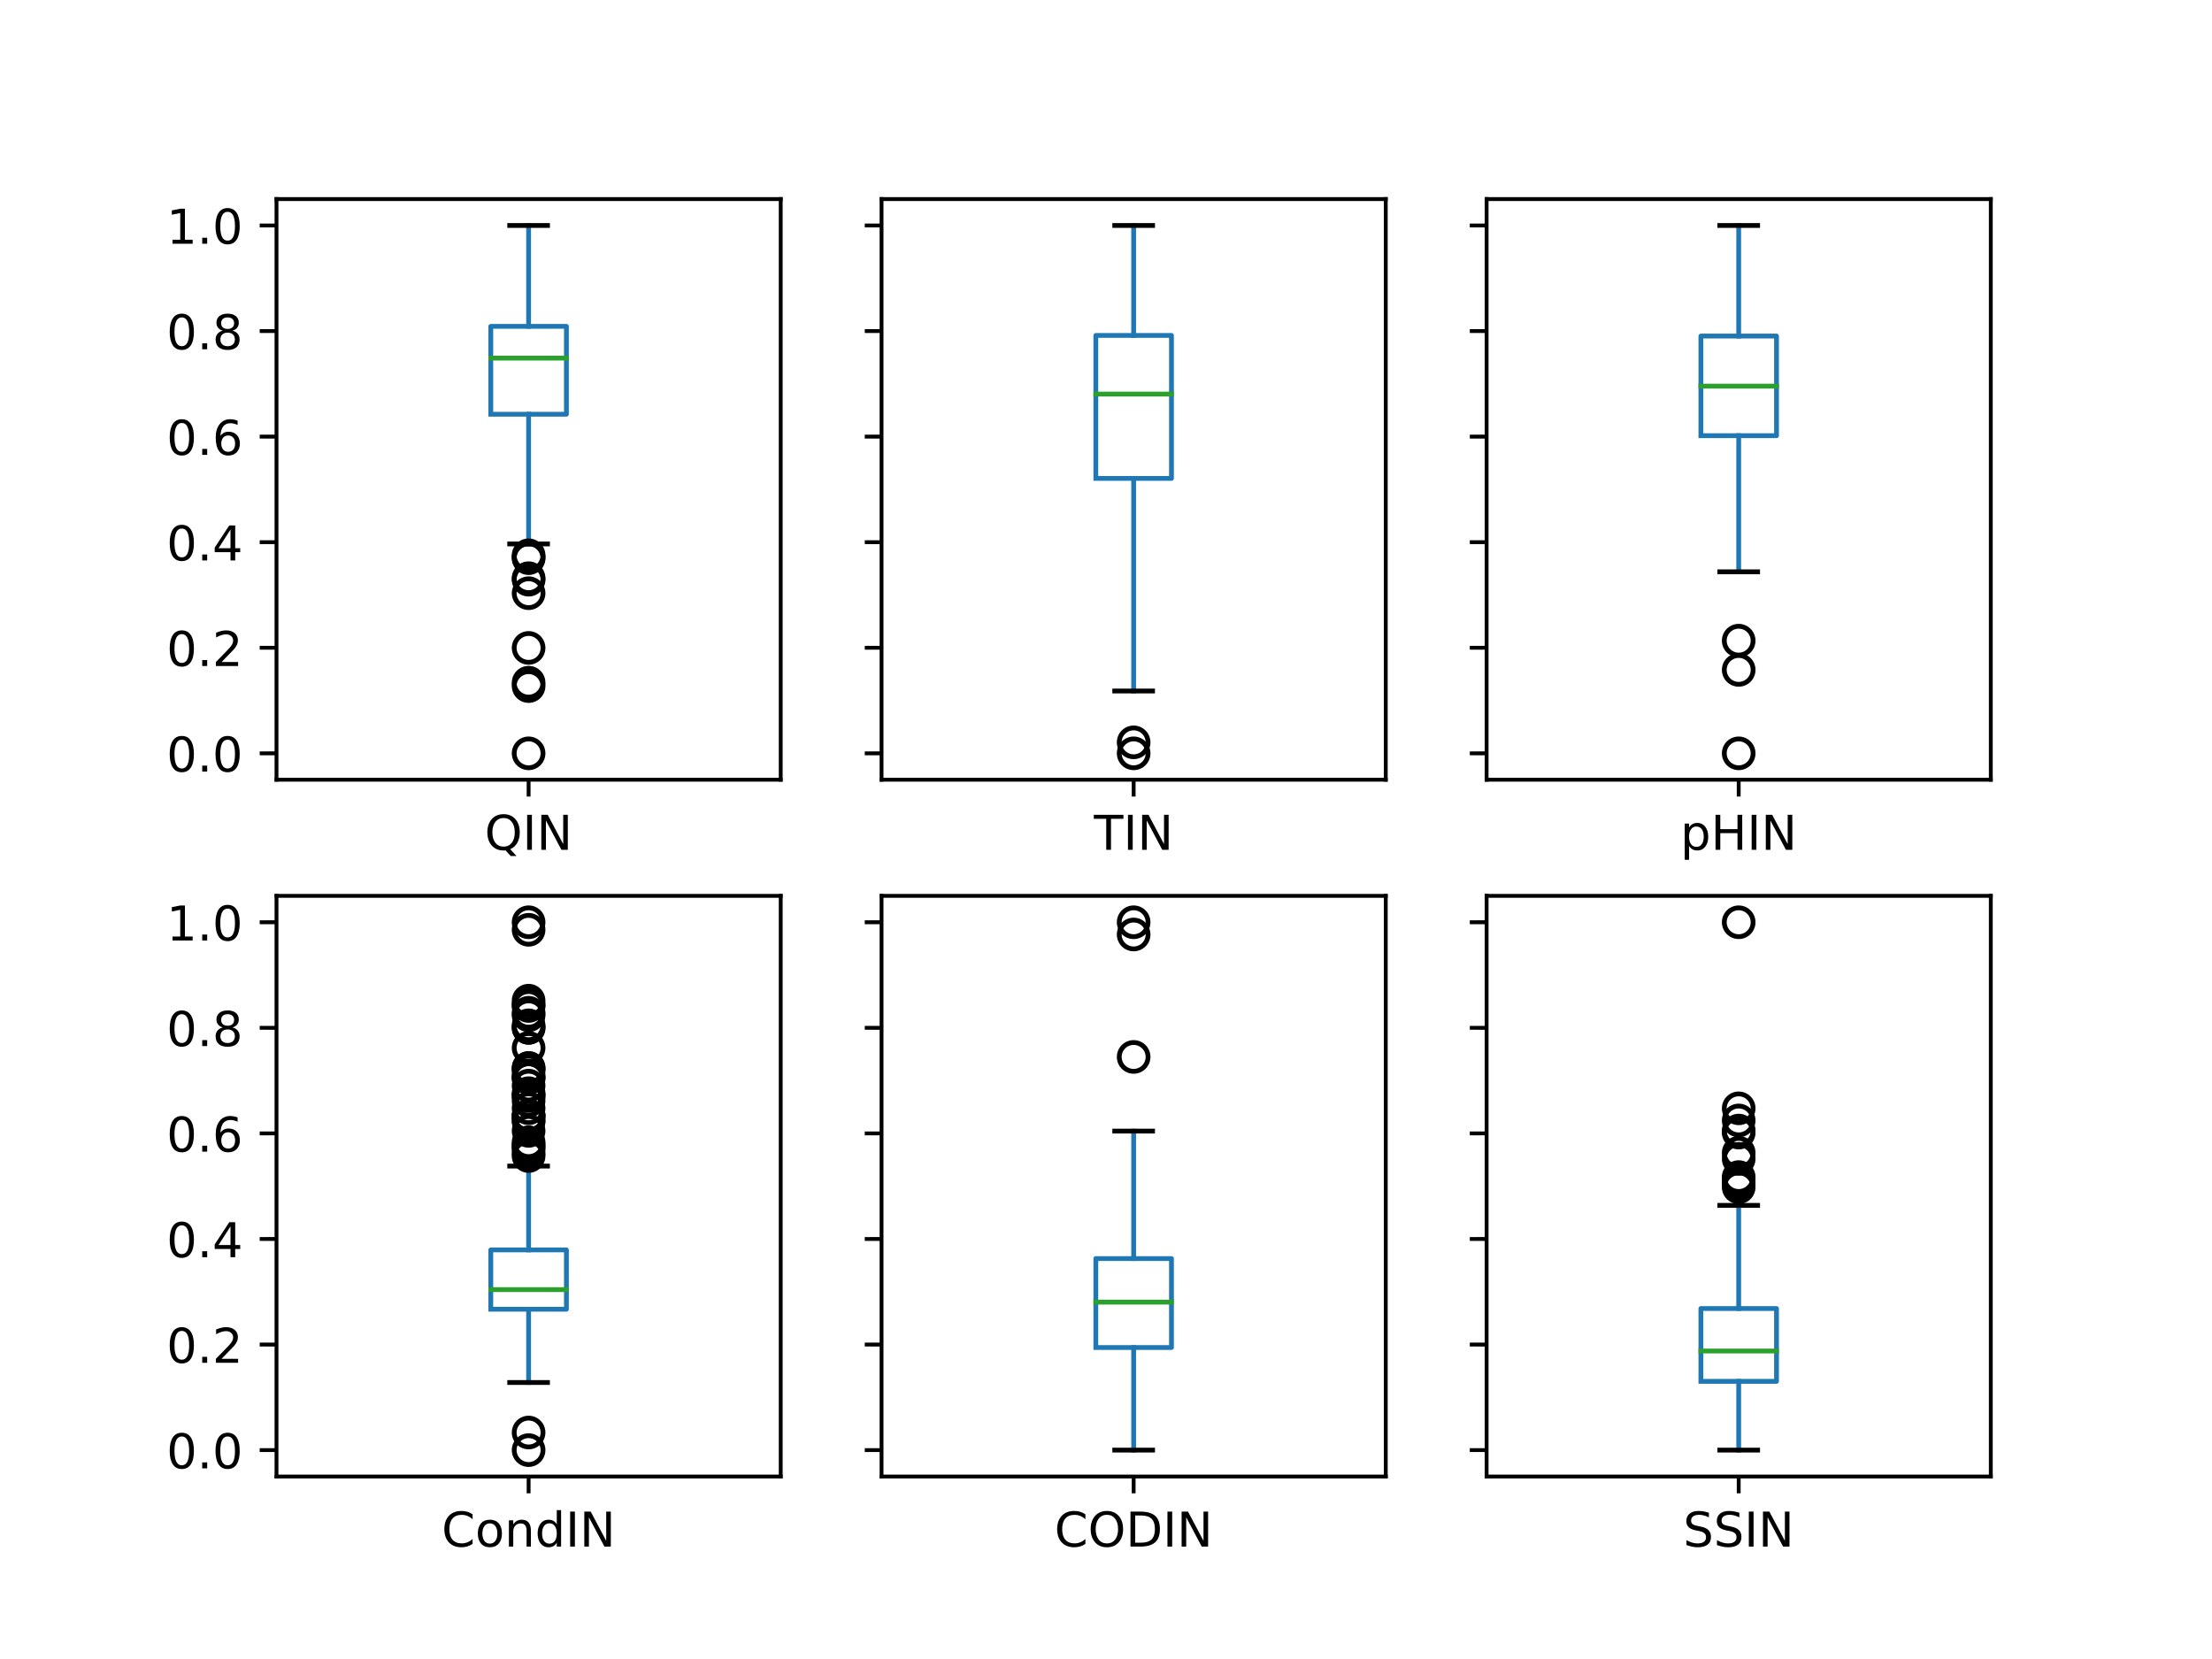 <?xml version="1.0" encoding="utf-8" standalone="no"?>
<!DOCTYPE svg PUBLIC "-//W3C//DTD SVG 1.1//EN"
  "http://www.w3.org/Graphics/SVG/1.1/DTD/svg11.dtd">
<!-- Created with matplotlib (https://matplotlib.org/) -->
<svg height="345.6pt" version="1.1" viewBox="0 0 460.8 345.6" width="460.8pt" xmlns="http://www.w3.org/2000/svg" xmlns:xlink="http://www.w3.org/1999/xlink">
 <defs>
  <style type="text/css">
*{stroke-linecap:butt;stroke-linejoin:round;}
  </style>
 </defs>
 <g id="figure_1">
  <g id="patch_1">
   <path d="M 0 345.6 
L 460.8 345.6 
L 460.8 0 
L 0 0 
z
" style="fill:#ffffff;"/>
  </g>
  <g id="axes_1">
   <g id="patch_2">
    <path d="M 57.6 162.432 
L 162.635 162.432 
L 162.635 41.472 
L 57.6 41.472 
z
" style="fill:#ffffff;"/>
   </g>
   <g id="matplotlib.axis_1">
    <g id="xtick_1">
     <g id="line2d_1">
      <defs>
       <path d="M 0 0 
L 0 3.5 
" id="ma917b4b64f" style="stroke:#000000;stroke-width:0.8;"/>
      </defs>
      <g>
       <use style="stroke:#000000;stroke-width:0.8;" x="110.118" xlink:href="#ma917b4b64f" y="162.432"/>
      </g>
     </g>
     <g id="text_1">
      <!-- QIN -->
      <defs>
       <path d="M 39.406 66.219 
Q 28.656 66.219 22.328 58.203 
Q 16.016 50.203 16.016 36.375 
Q 16.016 22.609 22.328 14.594 
Q 28.656 6.594 39.406 6.594 
Q 50.141 6.594 56.422 14.594 
Q 62.703 22.609 62.703 36.375 
Q 62.703 50.203 56.422 58.203 
Q 50.141 66.219 39.406 66.219 
z
M 53.219 1.312 
L 66.219 -12.891 
L 54.297 -12.891 
L 43.5 -1.219 
Q 41.891 -1.312 41.031 -1.359 
Q 40.188 -1.422 39.406 -1.422 
Q 24.031 -1.422 14.812 8.859 
Q 5.609 19.141 5.609 36.375 
Q 5.609 53.656 14.812 63.938 
Q 24.031 74.219 39.406 74.219 
Q 54.734 74.219 63.906 63.938 
Q 73.094 53.656 73.094 36.375 
Q 73.094 23.688 67.984 14.641 
Q 62.891 5.609 53.219 1.312 
z
" id="DejaVuSans-81"/>
       <path d="M 9.812 72.906 
L 19.672 72.906 
L 19.672 0 
L 9.812 0 
z
" id="DejaVuSans-73"/>
       <path d="M 9.812 72.906 
L 23.094 72.906 
L 55.422 11.922 
L 55.422 72.906 
L 64.984 72.906 
L 64.984 0 
L 51.703 0 
L 19.391 60.984 
L 19.391 0 
L 9.812 0 
z
" id="DejaVuSans-78"/>
      </defs>
      <g transform="translate(100.966 177.03)scale(0.1 -0.1)">
       <use xlink:href="#DejaVuSans-81"/>
       <use x="78.711" xlink:href="#DejaVuSans-73"/>
       <use x="108.203" xlink:href="#DejaVuSans-78"/>
      </g>
     </g>
    </g>
   </g>
   <g id="matplotlib.axis_2">
    <g id="ytick_1">
     <g id="line2d_2">
      <defs>
       <path d="M 0 0 
L -3.5 0 
" id="mc6a8b6a787" style="stroke:#000000;stroke-width:0.8;"/>
      </defs>
      <g>
       <use style="stroke:#000000;stroke-width:0.8;" x="57.6" xlink:href="#mc6a8b6a787" y="156.934"/>
      </g>
     </g>
     <g id="text_2">
      <!-- 0.0 -->
      <defs>
       <path d="M 31.781 66.406 
Q 24.172 66.406 20.328 58.906 
Q 16.5 51.422 16.5 36.375 
Q 16.5 21.391 20.328 13.891 
Q 24.172 6.391 31.781 6.391 
Q 39.453 6.391 43.281 13.891 
Q 47.125 21.391 47.125 36.375 
Q 47.125 51.422 43.281 58.906 
Q 39.453 66.406 31.781 66.406 
z
M 31.781 74.219 
Q 44.047 74.219 50.516 64.516 
Q 56.984 54.828 56.984 36.375 
Q 56.984 17.969 50.516 8.266 
Q 44.047 -1.422 31.781 -1.422 
Q 19.531 -1.422 13.062 8.266 
Q 6.594 17.969 6.594 36.375 
Q 6.594 54.828 13.062 64.516 
Q 19.531 74.219 31.781 74.219 
z
" id="DejaVuSans-48"/>
       <path d="M 10.688 12.406 
L 21 12.406 
L 21 0 
L 10.688 0 
z
" id="DejaVuSans-46"/>
      </defs>
      <g transform="translate(34.697 160.733)scale(0.1 -0.1)">
       <use xlink:href="#DejaVuSans-48"/>
       <use x="63.623" xlink:href="#DejaVuSans-46"/>
       <use x="95.41" xlink:href="#DejaVuSans-48"/>
      </g>
     </g>
    </g>
    <g id="ytick_2">
     <g id="line2d_3">
      <g>
       <use style="stroke:#000000;stroke-width:0.8;" x="57.6" xlink:href="#mc6a8b6a787" y="134.941"/>
      </g>
     </g>
     <g id="text_3">
      <!-- 0.2 -->
      <defs>
       <path d="M 19.188 8.297 
L 53.609 8.297 
L 53.609 0 
L 7.328 0 
L 7.328 8.297 
Q 12.938 14.109 22.625 23.891 
Q 32.328 33.688 34.812 36.531 
Q 39.547 41.844 41.422 45.531 
Q 43.312 49.219 43.312 52.781 
Q 43.312 58.594 39.234 62.25 
Q 35.156 65.922 28.609 65.922 
Q 23.969 65.922 18.812 64.312 
Q 13.672 62.703 7.812 59.422 
L 7.812 69.391 
Q 13.766 71.781 18.938 73 
Q 24.125 74.219 28.422 74.219 
Q 39.75 74.219 46.484 68.547 
Q 53.219 62.891 53.219 53.422 
Q 53.219 48.922 51.531 44.891 
Q 49.859 40.875 45.406 35.406 
Q 44.188 33.984 37.641 27.219 
Q 31.109 20.453 19.188 8.297 
z
" id="DejaVuSans-50"/>
      </defs>
      <g transform="translate(34.697 138.74)scale(0.1 -0.1)">
       <use xlink:href="#DejaVuSans-48"/>
       <use x="63.623" xlink:href="#DejaVuSans-46"/>
       <use x="95.41" xlink:href="#DejaVuSans-50"/>
      </g>
     </g>
    </g>
    <g id="ytick_3">
     <g id="line2d_4">
      <g>
       <use style="stroke:#000000;stroke-width:0.8;" x="57.6" xlink:href="#mc6a8b6a787" y="112.948"/>
      </g>
     </g>
     <g id="text_4">
      <!-- 0.4 -->
      <defs>
       <path d="M 37.797 64.312 
L 12.891 25.391 
L 37.797 25.391 
z
M 35.203 72.906 
L 47.609 72.906 
L 47.609 25.391 
L 58.016 25.391 
L 58.016 17.188 
L 47.609 17.188 
L 47.609 0 
L 37.797 0 
L 37.797 17.188 
L 4.891 17.188 
L 4.891 26.703 
z
" id="DejaVuSans-52"/>
      </defs>
      <g transform="translate(34.697 116.748)scale(0.1 -0.1)">
       <use xlink:href="#DejaVuSans-48"/>
       <use x="63.623" xlink:href="#DejaVuSans-46"/>
       <use x="95.41" xlink:href="#DejaVuSans-52"/>
      </g>
     </g>
    </g>
    <g id="ytick_4">
     <g id="line2d_5">
      <g>
       <use style="stroke:#000000;stroke-width:0.8;" x="57.6" xlink:href="#mc6a8b6a787" y="90.956"/>
      </g>
     </g>
     <g id="text_5">
      <!-- 0.6 -->
      <defs>
       <path d="M 33.016 40.375 
Q 26.375 40.375 22.484 35.828 
Q 18.609 31.297 18.609 23.391 
Q 18.609 15.531 22.484 10.953 
Q 26.375 6.391 33.016 6.391 
Q 39.656 6.391 43.531 10.953 
Q 47.406 15.531 47.406 23.391 
Q 47.406 31.297 43.531 35.828 
Q 39.656 40.375 33.016 40.375 
z
M 52.594 71.297 
L 52.594 62.312 
Q 48.875 64.062 45.094 64.984 
Q 41.312 65.922 37.594 65.922 
Q 27.828 65.922 22.672 59.328 
Q 17.531 52.734 16.797 39.406 
Q 19.672 43.656 24.016 45.922 
Q 28.375 48.188 33.594 48.188 
Q 44.578 48.188 50.953 41.516 
Q 57.328 34.859 57.328 23.391 
Q 57.328 12.156 50.688 5.359 
Q 44.047 -1.422 33.016 -1.422 
Q 20.359 -1.422 13.672 8.266 
Q 6.984 17.969 6.984 36.375 
Q 6.984 53.656 15.188 63.938 
Q 23.391 74.219 37.203 74.219 
Q 40.922 74.219 44.703 73.484 
Q 48.484 72.75 52.594 71.297 
z
" id="DejaVuSans-54"/>
      </defs>
      <g transform="translate(34.697 94.755)scale(0.1 -0.1)">
       <use xlink:href="#DejaVuSans-48"/>
       <use x="63.623" xlink:href="#DejaVuSans-46"/>
       <use x="95.41" xlink:href="#DejaVuSans-54"/>
      </g>
     </g>
    </g>
    <g id="ytick_5">
     <g id="line2d_6">
      <g>
       <use style="stroke:#000000;stroke-width:0.8;" x="57.6" xlink:href="#mc6a8b6a787" y="68.963"/>
      </g>
     </g>
     <g id="text_6">
      <!-- 0.8 -->
      <defs>
       <path d="M 31.781 34.625 
Q 24.75 34.625 20.719 30.859 
Q 16.703 27.094 16.703 20.516 
Q 16.703 13.922 20.719 10.156 
Q 24.75 6.391 31.781 6.391 
Q 38.812 6.391 42.859 10.172 
Q 46.922 13.969 46.922 20.516 
Q 46.922 27.094 42.891 30.859 
Q 38.875 34.625 31.781 34.625 
z
M 21.922 38.812 
Q 15.578 40.375 12.031 44.719 
Q 8.5 49.078 8.5 55.328 
Q 8.5 64.062 14.719 69.141 
Q 20.953 74.219 31.781 74.219 
Q 42.672 74.219 48.875 69.141 
Q 55.078 64.062 55.078 55.328 
Q 55.078 49.078 51.531 44.719 
Q 48 40.375 41.703 38.812 
Q 48.828 37.156 52.797 32.312 
Q 56.781 27.484 56.781 20.516 
Q 56.781 9.906 50.312 4.234 
Q 43.844 -1.422 31.781 -1.422 
Q 19.734 -1.422 13.25 4.234 
Q 6.781 9.906 6.781 20.516 
Q 6.781 27.484 10.781 32.312 
Q 14.797 37.156 21.922 38.812 
z
M 18.312 54.391 
Q 18.312 48.734 21.844 45.562 
Q 25.391 42.391 31.781 42.391 
Q 38.141 42.391 41.719 45.562 
Q 45.312 48.734 45.312 54.391 
Q 45.312 60.062 41.719 63.234 
Q 38.141 66.406 31.781 66.406 
Q 25.391 66.406 21.844 63.234 
Q 18.312 60.062 18.312 54.391 
z
" id="DejaVuSans-56"/>
      </defs>
      <g transform="translate(34.697 72.762)scale(0.1 -0.1)">
       <use xlink:href="#DejaVuSans-48"/>
       <use x="63.623" xlink:href="#DejaVuSans-46"/>
       <use x="95.41" xlink:href="#DejaVuSans-56"/>
      </g>
     </g>
    </g>
    <g id="ytick_6">
     <g id="line2d_7">
      <g>
       <use style="stroke:#000000;stroke-width:0.8;" x="57.6" xlink:href="#mc6a8b6a787" y="46.97"/>
      </g>
     </g>
     <g id="text_7">
      <!-- 1.0 -->
      <defs>
       <path d="M 12.406 8.297 
L 28.516 8.297 
L 28.516 63.922 
L 10.984 60.406 
L 10.984 69.391 
L 28.422 72.906 
L 38.281 72.906 
L 38.281 8.297 
L 54.391 8.297 
L 54.391 0 
L 12.406 0 
z
" id="DejaVuSans-49"/>
      </defs>
      <g transform="translate(34.697 50.769)scale(0.1 -0.1)">
       <use xlink:href="#DejaVuSans-49"/>
       <use x="63.623" xlink:href="#DejaVuSans-46"/>
       <use x="95.41" xlink:href="#DejaVuSans-48"/>
      </g>
     </g>
    </g>
    <g id="ytick_7">
     <g id="line2d_8">
      <defs>
       <path d="M 0 0 
L -2 0 
" id="macc8430b87" style="stroke:#000000;stroke-width:0.6;"/>
      </defs>
      <g>
       <use style="stroke:#000000;stroke-width:0.6;" x="57.6" xlink:href="#macc8430b87" y="156.934"/>
      </g>
     </g>
    </g>
    <g id="ytick_8">
     <g id="line2d_9">
      <g>
       <use style="stroke:#000000;stroke-width:0.6;" x="57.6" xlink:href="#macc8430b87" y="134.941"/>
      </g>
     </g>
    </g>
    <g id="ytick_9">
     <g id="line2d_10">
      <g>
       <use style="stroke:#000000;stroke-width:0.6;" x="57.6" xlink:href="#macc8430b87" y="112.948"/>
      </g>
     </g>
    </g>
    <g id="ytick_10">
     <g id="line2d_11">
      <g>
       <use style="stroke:#000000;stroke-width:0.6;" x="57.6" xlink:href="#macc8430b87" y="90.956"/>
      </g>
     </g>
    </g>
    <g id="ytick_11">
     <g id="line2d_12">
      <g>
       <use style="stroke:#000000;stroke-width:0.6;" x="57.6" xlink:href="#macc8430b87" y="68.963"/>
      </g>
     </g>
    </g>
    <g id="ytick_12">
     <g id="line2d_13">
      <g>
       <use style="stroke:#000000;stroke-width:0.6;" x="57.6" xlink:href="#macc8430b87" y="46.97"/>
      </g>
     </g>
    </g>
   </g>
   <g id="line2d_14">
    <path clip-path="url(#p31449bc544)" d="M 102.24 86.292 
L 117.995 86.292 
L 117.995 67.986 
L 102.24 67.986 
L 102.24 86.292 
" style="fill:none;stroke:#1f77b4;stroke-linecap:square;"/>
   </g>
   <g id="line2d_15">
    <path clip-path="url(#p31449bc544)" d="M 110.118 86.292 
L 110.118 113.311 
" style="fill:none;stroke:#1f77b4;stroke-linecap:square;"/>
   </g>
   <g id="line2d_16">
    <path clip-path="url(#p31449bc544)" d="M 110.118 67.986 
L 110.118 46.97 
" style="fill:none;stroke:#1f77b4;stroke-linecap:square;"/>
   </g>
   <g id="line2d_17">
    <path clip-path="url(#p31449bc544)" d="M 106.179 113.311 
L 114.056 113.311 
" style="fill:none;stroke:#000000;stroke-linecap:square;"/>
   </g>
   <g id="line2d_18">
    <path clip-path="url(#p31449bc544)" d="M 106.179 46.97 
L 114.056 46.97 
" style="fill:none;stroke:#000000;stroke-linecap:square;"/>
   </g>
   <g id="line2d_19">
    <defs>
     <path d="M 0 3 
C 0.796 3 1.559 2.684 2.121 2.121 
C 2.684 1.559 3 0.796 3 0 
C 3 -0.796 2.684 -1.559 2.121 -2.121 
C 1.559 -2.684 0.796 -3 0 -3 
C -0.796 -3 -1.559 -2.684 -2.121 -2.121 
C -2.684 -1.559 -3 -0.796 -3 0 
C -3 0.796 -2.684 1.559 -2.121 2.121 
C -1.559 2.684 -0.796 3 0 3 
z
" id="mde502c4090" style="stroke:#000000;"/>
    </defs>
    <g clip-path="url(#p31449bc544)">
     <use style="fill-opacity:0;stroke:#000000;" x="110.118" xlink:href="#mde502c4090" y="134.973"/>
     <use style="fill-opacity:0;stroke:#000000;" x="110.118" xlink:href="#mde502c4090" y="120.451"/>
     <use style="fill-opacity:0;stroke:#000000;" x="110.118" xlink:href="#mde502c4090" y="120.76"/>
     <use style="fill-opacity:0;stroke:#000000;" x="110.118" xlink:href="#mde502c4090" y="142.216"/>
     <use style="fill-opacity:0;stroke:#000000;" x="110.118" xlink:href="#mde502c4090" y="142.922"/>
     <use style="fill-opacity:0;stroke:#000000;" x="110.118" xlink:href="#mde502c4090" y="123.573"/>
     <use style="fill-opacity:0;stroke:#000000;" x="110.118" xlink:href="#mde502c4090" y="116.124"/>
     <use style="fill-opacity:0;stroke:#000000;" x="110.118" xlink:href="#mde502c4090" y="115.678"/>
     <use style="fill-opacity:0;stroke:#000000;" x="110.118" xlink:href="#mde502c4090" y="116.278"/>
     <use style="fill-opacity:0;stroke:#000000;" x="110.118" xlink:href="#mde502c4090" y="156.934"/>
    </g>
   </g>
   <g id="line2d_20">
    <path clip-path="url(#p31449bc544)" d="M 102.24 74.599 
L 117.995 74.599 
" style="fill:none;stroke:#2ca02c;stroke-linecap:square;"/>
   </g>
   <g id="patch_3">
    <path d="M 57.6 162.432 
L 57.6 41.472 
" style="fill:none;stroke:#000000;stroke-linecap:square;stroke-linejoin:miter;stroke-width:0.8;"/>
   </g>
   <g id="patch_4">
    <path d="M 162.635 162.432 
L 162.635 41.472 
" style="fill:none;stroke:#000000;stroke-linecap:square;stroke-linejoin:miter;stroke-width:0.8;"/>
   </g>
   <g id="patch_5">
    <path d="M 57.6 162.432 
L 162.635 162.432 
" style="fill:none;stroke:#000000;stroke-linecap:square;stroke-linejoin:miter;stroke-width:0.8;"/>
   </g>
   <g id="patch_6">
    <path d="M 57.6 41.472 
L 162.635 41.472 
" style="fill:none;stroke:#000000;stroke-linecap:square;stroke-linejoin:miter;stroke-width:0.8;"/>
   </g>
  </g>
  <g id="axes_2">
   <g id="patch_7">
    <path d="M 183.642 162.432 
L 288.678 162.432 
L 288.678 41.472 
L 183.642 41.472 
z
" style="fill:#ffffff;"/>
   </g>
   <g id="matplotlib.axis_3">
    <g id="xtick_2">
     <g id="line2d_21">
      <g>
       <use style="stroke:#000000;stroke-width:0.8;" x="236.16" xlink:href="#ma917b4b64f" y="162.432"/>
      </g>
     </g>
     <g id="text_8">
      <!-- TIN -->
      <defs>
       <path d="M -0.297 72.906 
L 61.375 72.906 
L 61.375 64.594 
L 35.5 64.594 
L 35.5 0 
L 25.594 0 
L 25.594 64.594 
L -0.297 64.594 
z
" id="DejaVuSans-84"/>
      </defs>
      <g transform="translate(227.89 177.03)scale(0.1 -0.1)">
       <use xlink:href="#DejaVuSans-84"/>
       <use x="61.084" xlink:href="#DejaVuSans-73"/>
       <use x="90.576" xlink:href="#DejaVuSans-78"/>
      </g>
     </g>
    </g>
   </g>
   <g id="matplotlib.axis_4">
    <g id="ytick_13">
     <g id="line2d_22">
      <g>
       <use style="stroke:#000000;stroke-width:0.8;" x="183.642" xlink:href="#mc6a8b6a787" y="156.934"/>
      </g>
     </g>
    </g>
    <g id="ytick_14">
     <g id="line2d_23">
      <g>
       <use style="stroke:#000000;stroke-width:0.8;" x="183.642" xlink:href="#mc6a8b6a787" y="134.941"/>
      </g>
     </g>
    </g>
    <g id="ytick_15">
     <g id="line2d_24">
      <g>
       <use style="stroke:#000000;stroke-width:0.8;" x="183.642" xlink:href="#mc6a8b6a787" y="112.948"/>
      </g>
     </g>
    </g>
    <g id="ytick_16">
     <g id="line2d_25">
      <g>
       <use style="stroke:#000000;stroke-width:0.8;" x="183.642" xlink:href="#mc6a8b6a787" y="90.956"/>
      </g>
     </g>
    </g>
    <g id="ytick_17">
     <g id="line2d_26">
      <g>
       <use style="stroke:#000000;stroke-width:0.8;" x="183.642" xlink:href="#mc6a8b6a787" y="68.963"/>
      </g>
     </g>
    </g>
    <g id="ytick_18">
     <g id="line2d_27">
      <g>
       <use style="stroke:#000000;stroke-width:0.8;" x="183.642" xlink:href="#mc6a8b6a787" y="46.97"/>
      </g>
     </g>
    </g>
    <g id="ytick_19">
     <g id="line2d_28">
      <g>
       <use style="stroke:#000000;stroke-width:0.6;" x="183.642" xlink:href="#macc8430b87" y="156.934"/>
      </g>
     </g>
    </g>
    <g id="ytick_20">
     <g id="line2d_29">
      <g>
       <use style="stroke:#000000;stroke-width:0.6;" x="183.642" xlink:href="#macc8430b87" y="134.941"/>
      </g>
     </g>
    </g>
    <g id="ytick_21">
     <g id="line2d_30">
      <g>
       <use style="stroke:#000000;stroke-width:0.6;" x="183.642" xlink:href="#macc8430b87" y="112.948"/>
      </g>
     </g>
    </g>
    <g id="ytick_22">
     <g id="line2d_31">
      <g>
       <use style="stroke:#000000;stroke-width:0.6;" x="183.642" xlink:href="#macc8430b87" y="90.956"/>
      </g>
     </g>
    </g>
    <g id="ytick_23">
     <g id="line2d_32">
      <g>
       <use style="stroke:#000000;stroke-width:0.6;" x="183.642" xlink:href="#macc8430b87" y="68.963"/>
      </g>
     </g>
    </g>
    <g id="ytick_24">
     <g id="line2d_33">
      <g>
       <use style="stroke:#000000;stroke-width:0.6;" x="183.642" xlink:href="#macc8430b87" y="46.97"/>
      </g>
     </g>
    </g>
   </g>
   <g id="line2d_34">
    <path clip-path="url(#p150ff8fe4b)" d="M 228.282 99.661 
L 244.038 99.661 
L 244.038 69.879 
L 228.282 69.879 
L 228.282 99.661 
" style="fill:none;stroke:#1f77b4;stroke-linecap:square;"/>
   </g>
   <g id="line2d_35">
    <path clip-path="url(#p150ff8fe4b)" d="M 236.16 99.661 
L 236.16 143.952 
" style="fill:none;stroke:#1f77b4;stroke-linecap:square;"/>
   </g>
   <g id="line2d_36">
    <path clip-path="url(#p150ff8fe4b)" d="M 236.16 69.879 
L 236.16 46.97 
" style="fill:none;stroke:#1f77b4;stroke-linecap:square;"/>
   </g>
   <g id="line2d_37">
    <path clip-path="url(#p150ff8fe4b)" d="M 232.221 143.952 
L 240.099 143.952 
" style="fill:none;stroke:#000000;stroke-linecap:square;"/>
   </g>
   <g id="line2d_38">
    <path clip-path="url(#p150ff8fe4b)" d="M 232.221 46.97 
L 240.099 46.97 
" style="fill:none;stroke:#000000;stroke-linecap:square;"/>
   </g>
   <g id="line2d_39">
    <g clip-path="url(#p150ff8fe4b)">
     <use style="fill-opacity:0;stroke:#000000;" x="236.16" xlink:href="#mde502c4090" y="156.934"/>
     <use style="fill-opacity:0;stroke:#000000;" x="236.16" xlink:href="#mde502c4090" y="154.643"/>
    </g>
   </g>
   <g id="line2d_40">
    <path clip-path="url(#p150ff8fe4b)" d="M 228.282 82.097 
L 244.038 82.097 
" style="fill:none;stroke:#2ca02c;stroke-linecap:square;"/>
   </g>
   <g id="patch_8">
    <path d="M 183.642 162.432 
L 183.642 41.472 
" style="fill:none;stroke:#000000;stroke-linecap:square;stroke-linejoin:miter;stroke-width:0.8;"/>
   </g>
   <g id="patch_9">
    <path d="M 288.678 162.432 
L 288.678 41.472 
" style="fill:none;stroke:#000000;stroke-linecap:square;stroke-linejoin:miter;stroke-width:0.8;"/>
   </g>
   <g id="patch_10">
    <path d="M 183.642 162.432 
L 288.678 162.432 
" style="fill:none;stroke:#000000;stroke-linecap:square;stroke-linejoin:miter;stroke-width:0.8;"/>
   </g>
   <g id="patch_11">
    <path d="M 183.642 41.472 
L 288.678 41.472 
" style="fill:none;stroke:#000000;stroke-linecap:square;stroke-linejoin:miter;stroke-width:0.8;"/>
   </g>
  </g>
  <g id="axes_3">
   <g id="patch_12">
    <path d="M 309.685 162.432 
L 414.72 162.432 
L 414.72 41.472 
L 309.685 41.472 
z
" style="fill:#ffffff;"/>
   </g>
   <g id="matplotlib.axis_5">
    <g id="xtick_3">
     <g id="line2d_41">
      <g>
       <use style="stroke:#000000;stroke-width:0.8;" x="362.202" xlink:href="#ma917b4b64f" y="162.432"/>
      </g>
     </g>
     <g id="text_9">
      <!-- pHIN -->
      <defs>
       <path d="M 18.109 8.203 
L 18.109 -20.797 
L 9.078 -20.797 
L 9.078 54.688 
L 18.109 54.688 
L 18.109 46.391 
Q 20.953 51.266 25.266 53.625 
Q 29.594 56 35.594 56 
Q 45.562 56 51.781 48.094 
Q 58.016 40.188 58.016 27.297 
Q 58.016 14.406 51.781 6.484 
Q 45.562 -1.422 35.594 -1.422 
Q 29.594 -1.422 25.266 0.953 
Q 20.953 3.328 18.109 8.203 
z
M 48.688 27.297 
Q 48.688 37.203 44.609 42.844 
Q 40.531 48.484 33.406 48.484 
Q 26.266 48.484 22.188 42.844 
Q 18.109 37.203 18.109 27.297 
Q 18.109 17.391 22.188 11.75 
Q 26.266 6.109 33.406 6.109 
Q 40.531 6.109 44.609 11.75 
Q 48.688 17.391 48.688 27.297 
z
" id="DejaVuSans-112"/>
       <path d="M 9.812 72.906 
L 19.672 72.906 
L 19.672 43.016 
L 55.516 43.016 
L 55.516 72.906 
L 65.375 72.906 
L 65.375 0 
L 55.516 0 
L 55.516 34.719 
L 19.672 34.719 
L 19.672 0 
L 9.812 0 
z
" id="DejaVuSans-72"/>
      </defs>
      <g transform="translate(350.052 177.03)scale(0.1 -0.1)">
       <use xlink:href="#DejaVuSans-112"/>
       <use x="63.477" xlink:href="#DejaVuSans-72"/>
       <use x="138.672" xlink:href="#DejaVuSans-73"/>
       <use x="168.164" xlink:href="#DejaVuSans-78"/>
      </g>
     </g>
    </g>
   </g>
   <g id="matplotlib.axis_6">
    <g id="ytick_25">
     <g id="line2d_42">
      <g>
       <use style="stroke:#000000;stroke-width:0.8;" x="309.685" xlink:href="#mc6a8b6a787" y="156.934"/>
      </g>
     </g>
    </g>
    <g id="ytick_26">
     <g id="line2d_43">
      <g>
       <use style="stroke:#000000;stroke-width:0.8;" x="309.685" xlink:href="#mc6a8b6a787" y="134.941"/>
      </g>
     </g>
    </g>
    <g id="ytick_27">
     <g id="line2d_44">
      <g>
       <use style="stroke:#000000;stroke-width:0.8;" x="309.685" xlink:href="#mc6a8b6a787" y="112.948"/>
      </g>
     </g>
    </g>
    <g id="ytick_28">
     <g id="line2d_45">
      <g>
       <use style="stroke:#000000;stroke-width:0.8;" x="309.685" xlink:href="#mc6a8b6a787" y="90.956"/>
      </g>
     </g>
    </g>
    <g id="ytick_29">
     <g id="line2d_46">
      <g>
       <use style="stroke:#000000;stroke-width:0.8;" x="309.685" xlink:href="#mc6a8b6a787" y="68.963"/>
      </g>
     </g>
    </g>
    <g id="ytick_30">
     <g id="line2d_47">
      <g>
       <use style="stroke:#000000;stroke-width:0.8;" x="309.685" xlink:href="#mc6a8b6a787" y="46.97"/>
      </g>
     </g>
    </g>
    <g id="ytick_31">
     <g id="line2d_48">
      <g>
       <use style="stroke:#000000;stroke-width:0.6;" x="309.685" xlink:href="#macc8430b87" y="156.934"/>
      </g>
     </g>
    </g>
    <g id="ytick_32">
     <g id="line2d_49">
      <g>
       <use style="stroke:#000000;stroke-width:0.6;" x="309.685" xlink:href="#macc8430b87" y="134.941"/>
      </g>
     </g>
    </g>
    <g id="ytick_33">
     <g id="line2d_50">
      <g>
       <use style="stroke:#000000;stroke-width:0.6;" x="309.685" xlink:href="#macc8430b87" y="112.948"/>
      </g>
     </g>
    </g>
    <g id="ytick_34">
     <g id="line2d_51">
      <g>
       <use style="stroke:#000000;stroke-width:0.6;" x="309.685" xlink:href="#macc8430b87" y="90.956"/>
      </g>
     </g>
    </g>
    <g id="ytick_35">
     <g id="line2d_52">
      <g>
       <use style="stroke:#000000;stroke-width:0.6;" x="309.685" xlink:href="#macc8430b87" y="68.963"/>
      </g>
     </g>
    </g>
    <g id="ytick_36">
     <g id="line2d_53">
      <g>
       <use style="stroke:#000000;stroke-width:0.6;" x="309.685" xlink:href="#macc8430b87" y="46.97"/>
      </g>
     </g>
    </g>
   </g>
   <g id="line2d_54">
    <path clip-path="url(#p9b31df61b7)" d="M 354.325 90.76 
L 370.08 90.76 
L 370.08 70.006 
L 354.325 70.006 
L 354.325 90.76 
" style="fill:none;stroke:#1f77b4;stroke-linecap:square;"/>
   </g>
   <g id="line2d_55">
    <path clip-path="url(#p9b31df61b7)" d="M 362.202 90.76 
L 362.202 119.121 
" style="fill:none;stroke:#1f77b4;stroke-linecap:square;"/>
   </g>
   <g id="line2d_56">
    <path clip-path="url(#p9b31df61b7)" d="M 362.202 70.006 
L 362.202 46.97 
" style="fill:none;stroke:#1f77b4;stroke-linecap:square;"/>
   </g>
   <g id="line2d_57">
    <path clip-path="url(#p9b31df61b7)" d="M 358.264 119.121 
L 366.141 119.121 
" style="fill:none;stroke:#000000;stroke-linecap:square;"/>
   </g>
   <g id="line2d_58">
    <path clip-path="url(#p9b31df61b7)" d="M 358.264 46.97 
L 366.141 46.97 
" style="fill:none;stroke:#000000;stroke-linecap:square;"/>
   </g>
   <g id="line2d_59">
    <g clip-path="url(#p9b31df61b7)">
     <use style="fill-opacity:0;stroke:#000000;" x="362.202" xlink:href="#mde502c4090" y="139.549"/>
     <use style="fill-opacity:0;stroke:#000000;" x="362.202" xlink:href="#mde502c4090" y="133.463"/>
     <use style="fill-opacity:0;stroke:#000000;" x="362.202" xlink:href="#mde502c4090" y="156.934"/>
    </g>
   </g>
   <g id="line2d_60">
    <path clip-path="url(#p9b31df61b7)" d="M 354.325 80.438 
L 370.08 80.438 
" style="fill:none;stroke:#2ca02c;stroke-linecap:square;"/>
   </g>
   <g id="patch_13">
    <path d="M 309.685 162.432 
L 309.685 41.472 
" style="fill:none;stroke:#000000;stroke-linecap:square;stroke-linejoin:miter;stroke-width:0.8;"/>
   </g>
   <g id="patch_14">
    <path d="M 414.72 162.432 
L 414.72 41.472 
" style="fill:none;stroke:#000000;stroke-linecap:square;stroke-linejoin:miter;stroke-width:0.8;"/>
   </g>
   <g id="patch_15">
    <path d="M 309.685 162.432 
L 414.72 162.432 
" style="fill:none;stroke:#000000;stroke-linecap:square;stroke-linejoin:miter;stroke-width:0.8;"/>
   </g>
   <g id="patch_16">
    <path d="M 309.685 41.472 
L 414.72 41.472 
" style="fill:none;stroke:#000000;stroke-linecap:square;stroke-linejoin:miter;stroke-width:0.8;"/>
   </g>
  </g>
  <g id="axes_4">
   <g id="patch_17">
    <path d="M 57.6 307.584 
L 162.635 307.584 
L 162.635 186.624 
L 57.6 186.624 
z
" style="fill:#ffffff;"/>
   </g>
   <g id="matplotlib.axis_7">
    <g id="xtick_4">
     <g id="line2d_61">
      <g>
       <use style="stroke:#000000;stroke-width:0.8;" x="110.118" xlink:href="#ma917b4b64f" y="307.584"/>
      </g>
     </g>
     <g id="text_10">
      <!-- CondIN -->
      <defs>
       <path d="M 64.406 67.281 
L 64.406 56.891 
Q 59.422 61.531 53.781 63.812 
Q 48.141 66.109 41.797 66.109 
Q 29.297 66.109 22.656 58.469 
Q 16.016 50.828 16.016 36.375 
Q 16.016 21.969 22.656 14.328 
Q 29.297 6.688 41.797 6.688 
Q 48.141 6.688 53.781 8.984 
Q 59.422 11.281 64.406 15.922 
L 64.406 5.609 
Q 59.234 2.094 53.438 0.328 
Q 47.656 -1.422 41.219 -1.422 
Q 24.656 -1.422 15.125 8.703 
Q 5.609 18.844 5.609 36.375 
Q 5.609 53.953 15.125 64.078 
Q 24.656 74.219 41.219 74.219 
Q 47.75 74.219 53.531 72.484 
Q 59.328 70.75 64.406 67.281 
z
" id="DejaVuSans-67"/>
       <path d="M 30.609 48.391 
Q 23.391 48.391 19.188 42.75 
Q 14.984 37.109 14.984 27.297 
Q 14.984 17.484 19.156 11.844 
Q 23.344 6.203 30.609 6.203 
Q 37.797 6.203 41.984 11.859 
Q 46.188 17.531 46.188 27.297 
Q 46.188 37.016 41.984 42.703 
Q 37.797 48.391 30.609 48.391 
z
M 30.609 56 
Q 42.328 56 49.016 48.375 
Q 55.719 40.766 55.719 27.297 
Q 55.719 13.875 49.016 6.219 
Q 42.328 -1.422 30.609 -1.422 
Q 18.844 -1.422 12.172 6.219 
Q 5.516 13.875 5.516 27.297 
Q 5.516 40.766 12.172 48.375 
Q 18.844 56 30.609 56 
z
" id="DejaVuSans-111"/>
       <path d="M 54.891 33.016 
L 54.891 0 
L 45.906 0 
L 45.906 32.719 
Q 45.906 40.484 42.875 44.328 
Q 39.844 48.188 33.797 48.188 
Q 26.516 48.188 22.312 43.547 
Q 18.109 38.922 18.109 30.906 
L 18.109 0 
L 9.078 0 
L 9.078 54.688 
L 18.109 54.688 
L 18.109 46.188 
Q 21.344 51.125 25.703 53.562 
Q 30.078 56 35.797 56 
Q 45.219 56 50.047 50.172 
Q 54.891 44.344 54.891 33.016 
z
" id="DejaVuSans-110"/>
       <path d="M 45.406 46.391 
L 45.406 75.984 
L 54.391 75.984 
L 54.391 0 
L 45.406 0 
L 45.406 8.203 
Q 42.578 3.328 38.25 0.953 
Q 33.938 -1.422 27.875 -1.422 
Q 17.969 -1.422 11.734 6.484 
Q 5.516 14.406 5.516 27.297 
Q 5.516 40.188 11.734 48.094 
Q 17.969 56 27.875 56 
Q 33.938 56 38.25 53.625 
Q 42.578 51.266 45.406 46.391 
z
M 14.797 27.297 
Q 14.797 17.391 18.875 11.75 
Q 22.953 6.109 30.078 6.109 
Q 37.203 6.109 41.297 11.75 
Q 45.406 17.391 45.406 27.297 
Q 45.406 37.203 41.297 42.844 
Q 37.203 48.484 30.078 48.484 
Q 22.953 48.484 18.875 42.844 
Q 14.797 37.203 14.797 27.297 
z
" id="DejaVuSans-100"/>
      </defs>
      <g transform="translate(92.008 322.182)scale(0.1 -0.1)">
       <use xlink:href="#DejaVuSans-67"/>
       <use x="69.824" xlink:href="#DejaVuSans-111"/>
       <use x="131.006" xlink:href="#DejaVuSans-110"/>
       <use x="194.385" xlink:href="#DejaVuSans-100"/>
       <use x="257.861" xlink:href="#DejaVuSans-73"/>
       <use x="287.354" xlink:href="#DejaVuSans-78"/>
      </g>
     </g>
    </g>
   </g>
   <g id="matplotlib.axis_8">
    <g id="ytick_37">
     <g id="line2d_62">
      <g>
       <use style="stroke:#000000;stroke-width:0.8;" x="57.6" xlink:href="#mc6a8b6a787" y="302.086"/>
      </g>
     </g>
     <g id="text_11">
      <!-- 0.0 -->
      <g transform="translate(34.697 305.885)scale(0.1 -0.1)">
       <use xlink:href="#DejaVuSans-48"/>
       <use x="63.623" xlink:href="#DejaVuSans-46"/>
       <use x="95.41" xlink:href="#DejaVuSans-48"/>
      </g>
     </g>
    </g>
    <g id="ytick_38">
     <g id="line2d_63">
      <g>
       <use style="stroke:#000000;stroke-width:0.8;" x="57.6" xlink:href="#mc6a8b6a787" y="280.093"/>
      </g>
     </g>
     <g id="text_12">
      <!-- 0.2 -->
      <g transform="translate(34.697 283.892)scale(0.1 -0.1)">
       <use xlink:href="#DejaVuSans-48"/>
       <use x="63.623" xlink:href="#DejaVuSans-46"/>
       <use x="95.41" xlink:href="#DejaVuSans-50"/>
      </g>
     </g>
    </g>
    <g id="ytick_39">
     <g id="line2d_64">
      <g>
       <use style="stroke:#000000;stroke-width:0.8;" x="57.6" xlink:href="#mc6a8b6a787" y="258.1"/>
      </g>
     </g>
     <g id="text_13">
      <!-- 0.4 -->
      <g transform="translate(34.697 261.9)scale(0.1 -0.1)">
       <use xlink:href="#DejaVuSans-48"/>
       <use x="63.623" xlink:href="#DejaVuSans-46"/>
       <use x="95.41" xlink:href="#DejaVuSans-52"/>
      </g>
     </g>
    </g>
    <g id="ytick_40">
     <g id="line2d_65">
      <g>
       <use style="stroke:#000000;stroke-width:0.8;" x="57.6" xlink:href="#mc6a8b6a787" y="236.108"/>
      </g>
     </g>
     <g id="text_14">
      <!-- 0.6 -->
      <g transform="translate(34.697 239.907)scale(0.1 -0.1)">
       <use xlink:href="#DejaVuSans-48"/>
       <use x="63.623" xlink:href="#DejaVuSans-46"/>
       <use x="95.41" xlink:href="#DejaVuSans-54"/>
      </g>
     </g>
    </g>
    <g id="ytick_41">
     <g id="line2d_66">
      <g>
       <use style="stroke:#000000;stroke-width:0.8;" x="57.6" xlink:href="#mc6a8b6a787" y="214.115"/>
      </g>
     </g>
     <g id="text_15">
      <!-- 0.8 -->
      <g transform="translate(34.697 217.914)scale(0.1 -0.1)">
       <use xlink:href="#DejaVuSans-48"/>
       <use x="63.623" xlink:href="#DejaVuSans-46"/>
       <use x="95.41" xlink:href="#DejaVuSans-56"/>
      </g>
     </g>
    </g>
    <g id="ytick_42">
     <g id="line2d_67">
      <g>
       <use style="stroke:#000000;stroke-width:0.8;" x="57.6" xlink:href="#mc6a8b6a787" y="192.122"/>
      </g>
     </g>
     <g id="text_16">
      <!-- 1.0 -->
      <g transform="translate(34.697 195.921)scale(0.1 -0.1)">
       <use xlink:href="#DejaVuSans-49"/>
       <use x="63.623" xlink:href="#DejaVuSans-46"/>
       <use x="95.41" xlink:href="#DejaVuSans-48"/>
      </g>
     </g>
    </g>
    <g id="ytick_43">
     <g id="line2d_68">
      <g>
       <use style="stroke:#000000;stroke-width:0.6;" x="57.6" xlink:href="#macc8430b87" y="302.086"/>
      </g>
     </g>
    </g>
    <g id="ytick_44">
     <g id="line2d_69">
      <g>
       <use style="stroke:#000000;stroke-width:0.6;" x="57.6" xlink:href="#macc8430b87" y="280.093"/>
      </g>
     </g>
    </g>
    <g id="ytick_45">
     <g id="line2d_70">
      <g>
       <use style="stroke:#000000;stroke-width:0.6;" x="57.6" xlink:href="#macc8430b87" y="258.1"/>
      </g>
     </g>
    </g>
    <g id="ytick_46">
     <g id="line2d_71">
      <g>
       <use style="stroke:#000000;stroke-width:0.6;" x="57.6" xlink:href="#macc8430b87" y="236.108"/>
      </g>
     </g>
    </g>
    <g id="ytick_47">
     <g id="line2d_72">
      <g>
       <use style="stroke:#000000;stroke-width:0.6;" x="57.6" xlink:href="#macc8430b87" y="214.115"/>
      </g>
     </g>
    </g>
    <g id="ytick_48">
     <g id="line2d_73">
      <g>
       <use style="stroke:#000000;stroke-width:0.6;" x="57.6" xlink:href="#macc8430b87" y="192.122"/>
      </g>
     </g>
    </g>
   </g>
   <g id="line2d_74">
    <path clip-path="url(#pd3e5e4b0d3)" d="M 102.24 272.736 
L 117.995 272.736 
L 117.995 260.379 
L 102.24 260.379 
L 102.24 272.736 
" style="fill:none;stroke:#1f77b4;stroke-linecap:square;"/>
   </g>
   <g id="line2d_75">
    <path clip-path="url(#pd3e5e4b0d3)" d="M 110.118 272.736 
L 110.118 287.999 
" style="fill:none;stroke:#1f77b4;stroke-linecap:square;"/>
   </g>
   <g id="line2d_76">
    <path clip-path="url(#pd3e5e4b0d3)" d="M 110.118 260.379 
L 110.118 242.914 
" style="fill:none;stroke:#1f77b4;stroke-linecap:square;"/>
   </g>
   <g id="line2d_77">
    <path clip-path="url(#pd3e5e4b0d3)" d="M 106.179 287.999 
L 114.056 287.999 
" style="fill:none;stroke:#000000;stroke-linecap:square;"/>
   </g>
   <g id="line2d_78">
    <path clip-path="url(#pd3e5e4b0d3)" d="M 106.179 242.914 
L 114.056 242.914 
" style="fill:none;stroke:#000000;stroke-linecap:square;"/>
   </g>
   <g id="line2d_79">
    <g clip-path="url(#pd3e5e4b0d3)">
     <use style="fill-opacity:0;stroke:#000000;" x="110.118" xlink:href="#mde502c4090" y="302.086"/>
     <use style="fill-opacity:0;stroke:#000000;" x="110.118" xlink:href="#mde502c4090" y="298.421"/>
     <use style="fill-opacity:0;stroke:#000000;" x="110.118" xlink:href="#mde502c4090" y="214.115"/>
     <use style="fill-opacity:0;stroke:#000000;" x="110.118" xlink:href="#mde502c4090" y="239.249"/>
     <use style="fill-opacity:0;stroke:#000000;" x="110.118" xlink:href="#mde502c4090" y="214.115"/>
     <use style="fill-opacity:0;stroke:#000000;" x="110.118" xlink:href="#mde502c4090" y="224.588"/>
     <use style="fill-opacity:0;stroke:#000000;" x="110.118" xlink:href="#mde502c4090" y="229.301"/>
     <use style="fill-opacity:0;stroke:#000000;" x="110.118" xlink:href="#mde502c4090" y="208.459"/>
     <use style="fill-opacity:0;stroke:#000000;" x="110.118" xlink:href="#mde502c4090" y="211.497"/>
     <use style="fill-opacity:0;stroke:#000000;" x="110.118" xlink:href="#mde502c4090" y="233.542"/>
     <use style="fill-opacity:0;stroke:#000000;" x="110.118" xlink:href="#mde502c4090" y="240.821"/>
     <use style="fill-opacity:0;stroke:#000000;" x="110.118" xlink:href="#mde502c4090" y="233.489"/>
     <use style="fill-opacity:0;stroke:#000000;" x="110.118" xlink:href="#mde502c4090" y="193.694"/>
     <use style="fill-opacity:0;stroke:#000000;" x="110.118" xlink:href="#mde502c4090" y="226.158"/>
     <use style="fill-opacity:0;stroke:#000000;" x="110.118" xlink:href="#mde502c4090" y="238.464"/>
     <use style="fill-opacity:0;stroke:#000000;" x="110.118" xlink:href="#mde502c4090" y="232.443"/>
     <use style="fill-opacity:0;stroke:#000000;" x="110.118" xlink:href="#mde502c4090" y="232.443"/>
     <use style="fill-opacity:0;stroke:#000000;" x="110.118" xlink:href="#mde502c4090" y="232.443"/>
     <use style="fill-opacity:0;stroke:#000000;" x="110.118" xlink:href="#mde502c4090" y="235.584"/>
     <use style="fill-opacity:0;stroke:#000000;" x="110.118" xlink:href="#mde502c4090" y="222.493"/>
     <use style="fill-opacity:0;stroke:#000000;" x="110.118" xlink:href="#mde502c4090" y="240.192"/>
     <use style="fill-opacity:0;stroke:#000000;" x="110.118" xlink:href="#mde502c4090" y="192.122"/>
     <use style="fill-opacity:0;stroke:#000000;" x="110.118" xlink:href="#mde502c4090" y="230.871"/>
     <use style="fill-opacity:0;stroke:#000000;" x="110.118" xlink:href="#mde502c4090" y="224.588"/>
     <use style="fill-opacity:0;stroke:#000000;" x="110.118" xlink:href="#mde502c4090" y="210.973"/>
     <use style="fill-opacity:0;stroke:#000000;" x="110.118" xlink:href="#mde502c4090" y="228.253"/>
     <use style="fill-opacity:0;stroke:#000000;" x="110.118" xlink:href="#mde502c4090" y="224.064"/>
     <use style="fill-opacity:0;stroke:#000000;" x="110.118" xlink:href="#mde502c4090" y="237.941"/>
     <use style="fill-opacity:0;stroke:#000000;" x="110.118" xlink:href="#mde502c4090" y="222.493"/>
     <use style="fill-opacity:0;stroke:#000000;" x="110.118" xlink:href="#mde502c4090" y="218.305"/>
     <use style="fill-opacity:0;stroke:#000000;" x="110.118" xlink:href="#mde502c4090" y="223.016"/>
     <use style="fill-opacity:0;stroke:#000000;" x="110.118" xlink:href="#mde502c4090" y="209.559"/>
     <use style="fill-opacity:0;stroke:#000000;" x="110.118" xlink:href="#mde502c4090" y="227.73"/>
     <use style="fill-opacity:0;stroke:#000000;" x="110.118" xlink:href="#mde502c4090" y="213.591"/>
     <use style="fill-opacity:0;stroke:#000000;" x="110.118" xlink:href="#mde502c4090" y="238.935"/>
     <use style="fill-opacity:0;stroke:#000000;" x="110.118" xlink:href="#mde502c4090" y="209.35"/>
     <use style="fill-opacity:0;stroke:#000000;" x="110.118" xlink:href="#mde502c4090" y="228.253"/>
    </g>
   </g>
   <g id="line2d_80">
    <path clip-path="url(#pd3e5e4b0d3)" d="M 102.24 268.652 
L 117.995 268.652 
" style="fill:none;stroke:#2ca02c;stroke-linecap:square;"/>
   </g>
   <g id="patch_18">
    <path d="M 57.6 307.584 
L 57.6 186.624 
" style="fill:none;stroke:#000000;stroke-linecap:square;stroke-linejoin:miter;stroke-width:0.8;"/>
   </g>
   <g id="patch_19">
    <path d="M 162.635 307.584 
L 162.635 186.624 
" style="fill:none;stroke:#000000;stroke-linecap:square;stroke-linejoin:miter;stroke-width:0.8;"/>
   </g>
   <g id="patch_20">
    <path d="M 57.6 307.584 
L 162.635 307.584 
" style="fill:none;stroke:#000000;stroke-linecap:square;stroke-linejoin:miter;stroke-width:0.8;"/>
   </g>
   <g id="patch_21">
    <path d="M 57.6 186.624 
L 162.635 186.624 
" style="fill:none;stroke:#000000;stroke-linecap:square;stroke-linejoin:miter;stroke-width:0.8;"/>
   </g>
  </g>
  <g id="axes_5">
   <g id="patch_22">
    <path d="M 183.642 307.584 
L 288.678 307.584 
L 288.678 186.624 
L 183.642 186.624 
z
" style="fill:#ffffff;"/>
   </g>
   <g id="matplotlib.axis_9">
    <g id="xtick_5">
     <g id="line2d_81">
      <g>
       <use style="stroke:#000000;stroke-width:0.8;" x="236.16" xlink:href="#ma917b4b64f" y="307.584"/>
      </g>
     </g>
     <g id="text_17">
      <!-- CODIN -->
      <defs>
       <path d="M 39.406 66.219 
Q 28.656 66.219 22.328 58.203 
Q 16.016 50.203 16.016 36.375 
Q 16.016 22.609 22.328 14.594 
Q 28.656 6.594 39.406 6.594 
Q 50.141 6.594 56.422 14.594 
Q 62.703 22.609 62.703 36.375 
Q 62.703 50.203 56.422 58.203 
Q 50.141 66.219 39.406 66.219 
z
M 39.406 74.219 
Q 54.734 74.219 63.906 63.938 
Q 73.094 53.656 73.094 36.375 
Q 73.094 19.141 63.906 8.859 
Q 54.734 -1.422 39.406 -1.422 
Q 24.031 -1.422 14.812 8.828 
Q 5.609 19.094 5.609 36.375 
Q 5.609 53.656 14.812 63.938 
Q 24.031 74.219 39.406 74.219 
z
" id="DejaVuSans-79"/>
       <path d="M 19.672 64.797 
L 19.672 8.109 
L 31.594 8.109 
Q 46.688 8.109 53.688 14.938 
Q 60.688 21.781 60.688 36.531 
Q 60.688 51.172 53.688 57.984 
Q 46.688 64.797 31.594 64.797 
z
M 9.812 72.906 
L 30.078 72.906 
Q 51.266 72.906 61.172 64.094 
Q 71.094 55.281 71.094 36.531 
Q 71.094 17.672 61.125 8.828 
Q 51.172 0 30.078 0 
L 9.812 0 
z
" id="DejaVuSans-68"/>
      </defs>
      <g transform="translate(219.667 322.182)scale(0.1 -0.1)">
       <use xlink:href="#DejaVuSans-67"/>
       <use x="69.824" xlink:href="#DejaVuSans-79"/>
       <use x="148.535" xlink:href="#DejaVuSans-68"/>
       <use x="225.537" xlink:href="#DejaVuSans-73"/>
       <use x="255.029" xlink:href="#DejaVuSans-78"/>
      </g>
     </g>
    </g>
   </g>
   <g id="matplotlib.axis_10">
    <g id="ytick_49">
     <g id="line2d_82">
      <g>
       <use style="stroke:#000000;stroke-width:0.8;" x="183.642" xlink:href="#mc6a8b6a787" y="302.086"/>
      </g>
     </g>
    </g>
    <g id="ytick_50">
     <g id="line2d_83">
      <g>
       <use style="stroke:#000000;stroke-width:0.8;" x="183.642" xlink:href="#mc6a8b6a787" y="280.093"/>
      </g>
     </g>
    </g>
    <g id="ytick_51">
     <g id="line2d_84">
      <g>
       <use style="stroke:#000000;stroke-width:0.8;" x="183.642" xlink:href="#mc6a8b6a787" y="258.1"/>
      </g>
     </g>
    </g>
    <g id="ytick_52">
     <g id="line2d_85">
      <g>
       <use style="stroke:#000000;stroke-width:0.8;" x="183.642" xlink:href="#mc6a8b6a787" y="236.108"/>
      </g>
     </g>
    </g>
    <g id="ytick_53">
     <g id="line2d_86">
      <g>
       <use style="stroke:#000000;stroke-width:0.8;" x="183.642" xlink:href="#mc6a8b6a787" y="214.115"/>
      </g>
     </g>
    </g>
    <g id="ytick_54">
     <g id="line2d_87">
      <g>
       <use style="stroke:#000000;stroke-width:0.8;" x="183.642" xlink:href="#mc6a8b6a787" y="192.122"/>
      </g>
     </g>
    </g>
    <g id="ytick_55">
     <g id="line2d_88">
      <g>
       <use style="stroke:#000000;stroke-width:0.6;" x="183.642" xlink:href="#macc8430b87" y="302.086"/>
      </g>
     </g>
    </g>
    <g id="ytick_56">
     <g id="line2d_89">
      <g>
       <use style="stroke:#000000;stroke-width:0.6;" x="183.642" xlink:href="#macc8430b87" y="280.093"/>
      </g>
     </g>
    </g>
    <g id="ytick_57">
     <g id="line2d_90">
      <g>
       <use style="stroke:#000000;stroke-width:0.6;" x="183.642" xlink:href="#macc8430b87" y="258.1"/>
      </g>
     </g>
    </g>
    <g id="ytick_58">
     <g id="line2d_91">
      <g>
       <use style="stroke:#000000;stroke-width:0.6;" x="183.642" xlink:href="#macc8430b87" y="236.108"/>
      </g>
     </g>
    </g>
    <g id="ytick_59">
     <g id="line2d_92">
      <g>
       <use style="stroke:#000000;stroke-width:0.6;" x="183.642" xlink:href="#macc8430b87" y="214.115"/>
      </g>
     </g>
    </g>
    <g id="ytick_60">
     <g id="line2d_93">
      <g>
       <use style="stroke:#000000;stroke-width:0.6;" x="183.642" xlink:href="#macc8430b87" y="192.122"/>
      </g>
     </g>
    </g>
   </g>
   <g id="line2d_94">
    <path clip-path="url(#p9a76a64678)" d="M 228.282 280.709 
L 244.038 280.709 
L 244.038 262.181 
L 228.282 262.181 
L 228.282 280.709 
" style="fill:none;stroke:#1f77b4;stroke-linecap:square;"/>
   </g>
   <g id="line2d_95">
    <path clip-path="url(#p9a76a64678)" d="M 236.16 280.709 
L 236.16 302.086 
" style="fill:none;stroke:#1f77b4;stroke-linecap:square;"/>
   </g>
   <g id="line2d_96">
    <path clip-path="url(#p9a76a64678)" d="M 236.16 262.181 
L 236.16 235.627 
" style="fill:none;stroke:#1f77b4;stroke-linecap:square;"/>
   </g>
   <g id="line2d_97">
    <path clip-path="url(#p9a76a64678)" d="M 232.221 302.086 
L 240.099 302.086 
" style="fill:none;stroke:#000000;stroke-linecap:square;"/>
   </g>
   <g id="line2d_98">
    <path clip-path="url(#p9a76a64678)" d="M 232.221 235.627 
L 240.099 235.627 
" style="fill:none;stroke:#000000;stroke-linecap:square;"/>
   </g>
   <g id="line2d_99">
    <g clip-path="url(#p9a76a64678)">
     <use style="fill-opacity:0;stroke:#000000;" x="236.16" xlink:href="#mde502c4090" y="192.122"/>
     <use style="fill-opacity:0;stroke:#000000;" x="236.16" xlink:href="#mde502c4090" y="194.672"/>
     <use style="fill-opacity:0;stroke:#000000;" x="236.16" xlink:href="#mde502c4090" y="220.176"/>
    </g>
   </g>
   <g id="line2d_100">
    <path clip-path="url(#p9a76a64678)" d="M 228.282 271.257 
L 244.038 271.257 
" style="fill:none;stroke:#2ca02c;stroke-linecap:square;"/>
   </g>
   <g id="patch_23">
    <path d="M 183.642 307.584 
L 183.642 186.624 
" style="fill:none;stroke:#000000;stroke-linecap:square;stroke-linejoin:miter;stroke-width:0.8;"/>
   </g>
   <g id="patch_24">
    <path d="M 288.678 307.584 
L 288.678 186.624 
" style="fill:none;stroke:#000000;stroke-linecap:square;stroke-linejoin:miter;stroke-width:0.8;"/>
   </g>
   <g id="patch_25">
    <path d="M 183.642 307.584 
L 288.678 307.584 
" style="fill:none;stroke:#000000;stroke-linecap:square;stroke-linejoin:miter;stroke-width:0.8;"/>
   </g>
   <g id="patch_26">
    <path d="M 183.642 186.624 
L 288.678 186.624 
" style="fill:none;stroke:#000000;stroke-linecap:square;stroke-linejoin:miter;stroke-width:0.8;"/>
   </g>
  </g>
  <g id="axes_6">
   <g id="patch_27">
    <path d="M 309.685 307.584 
L 414.72 307.584 
L 414.72 186.624 
L 309.685 186.624 
z
" style="fill:#ffffff;"/>
   </g>
   <g id="matplotlib.axis_11">
    <g id="xtick_6">
     <g id="line2d_101">
      <g>
       <use style="stroke:#000000;stroke-width:0.8;" x="362.202" xlink:href="#ma917b4b64f" y="307.584"/>
      </g>
     </g>
     <g id="text_18">
      <!-- SSIN -->
      <defs>
       <path d="M 53.516 70.516 
L 53.516 60.891 
Q 47.906 63.578 42.922 64.891 
Q 37.938 66.219 33.297 66.219 
Q 25.25 66.219 20.875 63.094 
Q 16.5 59.969 16.5 54.203 
Q 16.5 49.359 19.406 46.891 
Q 22.312 44.438 30.422 42.922 
L 36.375 41.703 
Q 47.406 39.594 52.656 34.297 
Q 57.906 29 57.906 20.125 
Q 57.906 9.516 50.797 4.047 
Q 43.703 -1.422 29.984 -1.422 
Q 24.812 -1.422 18.969 -0.25 
Q 13.141 0.922 6.891 3.219 
L 6.891 13.375 
Q 12.891 10.016 18.656 8.297 
Q 24.422 6.594 29.984 6.594 
Q 38.422 6.594 43.016 9.906 
Q 47.609 13.234 47.609 19.391 
Q 47.609 24.75 44.312 27.781 
Q 41.016 30.812 33.5 32.328 
L 27.484 33.5 
Q 16.453 35.688 11.516 40.375 
Q 6.594 45.062 6.594 53.422 
Q 6.594 63.094 13.406 68.656 
Q 20.219 74.219 32.172 74.219 
Q 37.312 74.219 42.625 73.281 
Q 47.953 72.359 53.516 70.516 
z
" id="DejaVuSans-83"/>
      </defs>
      <g transform="translate(350.638 322.182)scale(0.1 -0.1)">
       <use xlink:href="#DejaVuSans-83"/>
       <use x="63.477" xlink:href="#DejaVuSans-83"/>
       <use x="126.953" xlink:href="#DejaVuSans-73"/>
       <use x="156.445" xlink:href="#DejaVuSans-78"/>
      </g>
     </g>
    </g>
   </g>
   <g id="matplotlib.axis_12">
    <g id="ytick_61">
     <g id="line2d_102">
      <g>
       <use style="stroke:#000000;stroke-width:0.8;" x="309.685" xlink:href="#mc6a8b6a787" y="302.086"/>
      </g>
     </g>
    </g>
    <g id="ytick_62">
     <g id="line2d_103">
      <g>
       <use style="stroke:#000000;stroke-width:0.8;" x="309.685" xlink:href="#mc6a8b6a787" y="280.093"/>
      </g>
     </g>
    </g>
    <g id="ytick_63">
     <g id="line2d_104">
      <g>
       <use style="stroke:#000000;stroke-width:0.8;" x="309.685" xlink:href="#mc6a8b6a787" y="258.1"/>
      </g>
     </g>
    </g>
    <g id="ytick_64">
     <g id="line2d_105">
      <g>
       <use style="stroke:#000000;stroke-width:0.8;" x="309.685" xlink:href="#mc6a8b6a787" y="236.108"/>
      </g>
     </g>
    </g>
    <g id="ytick_65">
     <g id="line2d_106">
      <g>
       <use style="stroke:#000000;stroke-width:0.8;" x="309.685" xlink:href="#mc6a8b6a787" y="214.115"/>
      </g>
     </g>
    </g>
    <g id="ytick_66">
     <g id="line2d_107">
      <g>
       <use style="stroke:#000000;stroke-width:0.8;" x="309.685" xlink:href="#mc6a8b6a787" y="192.122"/>
      </g>
     </g>
    </g>
    <g id="ytick_67">
     <g id="line2d_108">
      <g>
       <use style="stroke:#000000;stroke-width:0.6;" x="309.685" xlink:href="#macc8430b87" y="302.086"/>
      </g>
     </g>
    </g>
    <g id="ytick_68">
     <g id="line2d_109">
      <g>
       <use style="stroke:#000000;stroke-width:0.6;" x="309.685" xlink:href="#macc8430b87" y="280.093"/>
      </g>
     </g>
    </g>
    <g id="ytick_69">
     <g id="line2d_110">
      <g>
       <use style="stroke:#000000;stroke-width:0.6;" x="309.685" xlink:href="#macc8430b87" y="258.1"/>
      </g>
     </g>
    </g>
    <g id="ytick_70">
     <g id="line2d_111">
      <g>
       <use style="stroke:#000000;stroke-width:0.6;" x="309.685" xlink:href="#macc8430b87" y="236.108"/>
      </g>
     </g>
    </g>
    <g id="ytick_71">
     <g id="line2d_112">
      <g>
       <use style="stroke:#000000;stroke-width:0.6;" x="309.685" xlink:href="#macc8430b87" y="214.115"/>
      </g>
     </g>
    </g>
    <g id="ytick_72">
     <g id="line2d_113">
      <g>
       <use style="stroke:#000000;stroke-width:0.6;" x="309.685" xlink:href="#macc8430b87" y="192.122"/>
      </g>
     </g>
    </g>
   </g>
   <g id="line2d_114">
    <path clip-path="url(#pae75d543a6)" d="M 354.325 287.761 
L 370.08 287.761 
L 370.08 272.594 
L 354.325 272.594 
L 354.325 287.761 
" style="fill:none;stroke:#1f77b4;stroke-linecap:square;"/>
   </g>
   <g id="line2d_115">
    <path clip-path="url(#pae75d543a6)" d="M 362.202 287.761 
L 362.202 302.086 
" style="fill:none;stroke:#1f77b4;stroke-linecap:square;"/>
   </g>
   <g id="line2d_116">
    <path clip-path="url(#pae75d543a6)" d="M 362.202 272.594 
L 362.202 251.107 
" style="fill:none;stroke:#1f77b4;stroke-linecap:square;"/>
   </g>
   <g id="line2d_117">
    <path clip-path="url(#pae75d543a6)" d="M 358.264 302.086 
L 366.141 302.086 
" style="fill:none;stroke:#000000;stroke-linecap:square;"/>
   </g>
   <g id="line2d_118">
    <path clip-path="url(#pae75d543a6)" d="M 358.264 251.107 
L 366.141 251.107 
" style="fill:none;stroke:#000000;stroke-linecap:square;"/>
   </g>
   <g id="line2d_119">
    <g clip-path="url(#pae75d543a6)">
     <use style="fill-opacity:0;stroke:#000000;" x="362.202" xlink:href="#mde502c4090" y="246.472"/>
     <use style="fill-opacity:0;stroke:#000000;" x="362.202" xlink:href="#mde502c4090" y="235.518"/>
     <use style="fill-opacity:0;stroke:#000000;" x="362.202" xlink:href="#mde502c4090" y="241.417"/>
     <use style="fill-opacity:0;stroke:#000000;" x="362.202" xlink:href="#mde502c4090" y="247.315"/>
     <use style="fill-opacity:0;stroke:#000000;" x="362.202" xlink:href="#mde502c4090" y="245.208"/>
     <use style="fill-opacity:0;stroke:#000000;" x="362.202" xlink:href="#mde502c4090" y="245.629"/>
     <use style="fill-opacity:0;stroke:#000000;" x="362.202" xlink:href="#mde502c4090" y="240.152"/>
     <use style="fill-opacity:0;stroke:#000000;" x="362.202" xlink:href="#mde502c4090" y="192.122"/>
     <use style="fill-opacity:0;stroke:#000000;" x="362.202" xlink:href="#mde502c4090" y="235.939"/>
     <use style="fill-opacity:0;stroke:#000000;" x="362.202" xlink:href="#mde502c4090" y="230.883"/>
     <use style="fill-opacity:0;stroke:#000000;" x="362.202" xlink:href="#mde502c4090" y="233.411"/>
    </g>
   </g>
   <g id="line2d_120">
    <path clip-path="url(#pae75d543a6)" d="M 354.325 281.441 
L 370.08 281.441 
" style="fill:none;stroke:#2ca02c;stroke-linecap:square;"/>
   </g>
   <g id="patch_28">
    <path d="M 309.685 307.584 
L 309.685 186.624 
" style="fill:none;stroke:#000000;stroke-linecap:square;stroke-linejoin:miter;stroke-width:0.8;"/>
   </g>
   <g id="patch_29">
    <path d="M 414.72 307.584 
L 414.72 186.624 
" style="fill:none;stroke:#000000;stroke-linecap:square;stroke-linejoin:miter;stroke-width:0.8;"/>
   </g>
   <g id="patch_30">
    <path d="M 309.685 307.584 
L 414.72 307.584 
" style="fill:none;stroke:#000000;stroke-linecap:square;stroke-linejoin:miter;stroke-width:0.8;"/>
   </g>
   <g id="patch_31">
    <path d="M 309.685 186.624 
L 414.72 186.624 
" style="fill:none;stroke:#000000;stroke-linecap:square;stroke-linejoin:miter;stroke-width:0.8;"/>
   </g>
  </g>
 </g>
 <defs>
  <clipPath id="p31449bc544">
   <rect height="120.96" width="105.035" x="57.6" y="41.472"/>
  </clipPath>
  <clipPath id="p150ff8fe4b">
   <rect height="120.96" width="105.035" x="183.642" y="41.472"/>
  </clipPath>
  <clipPath id="p9b31df61b7">
   <rect height="120.96" width="105.035" x="309.685" y="41.472"/>
  </clipPath>
  <clipPath id="pd3e5e4b0d3">
   <rect height="120.96" width="105.035" x="57.6" y="186.624"/>
  </clipPath>
  <clipPath id="p9a76a64678">
   <rect height="120.96" width="105.035" x="183.642" y="186.624"/>
  </clipPath>
  <clipPath id="pae75d543a6">
   <rect height="120.96" width="105.035" x="309.685" y="186.624"/>
  </clipPath>
 </defs>
</svg>
